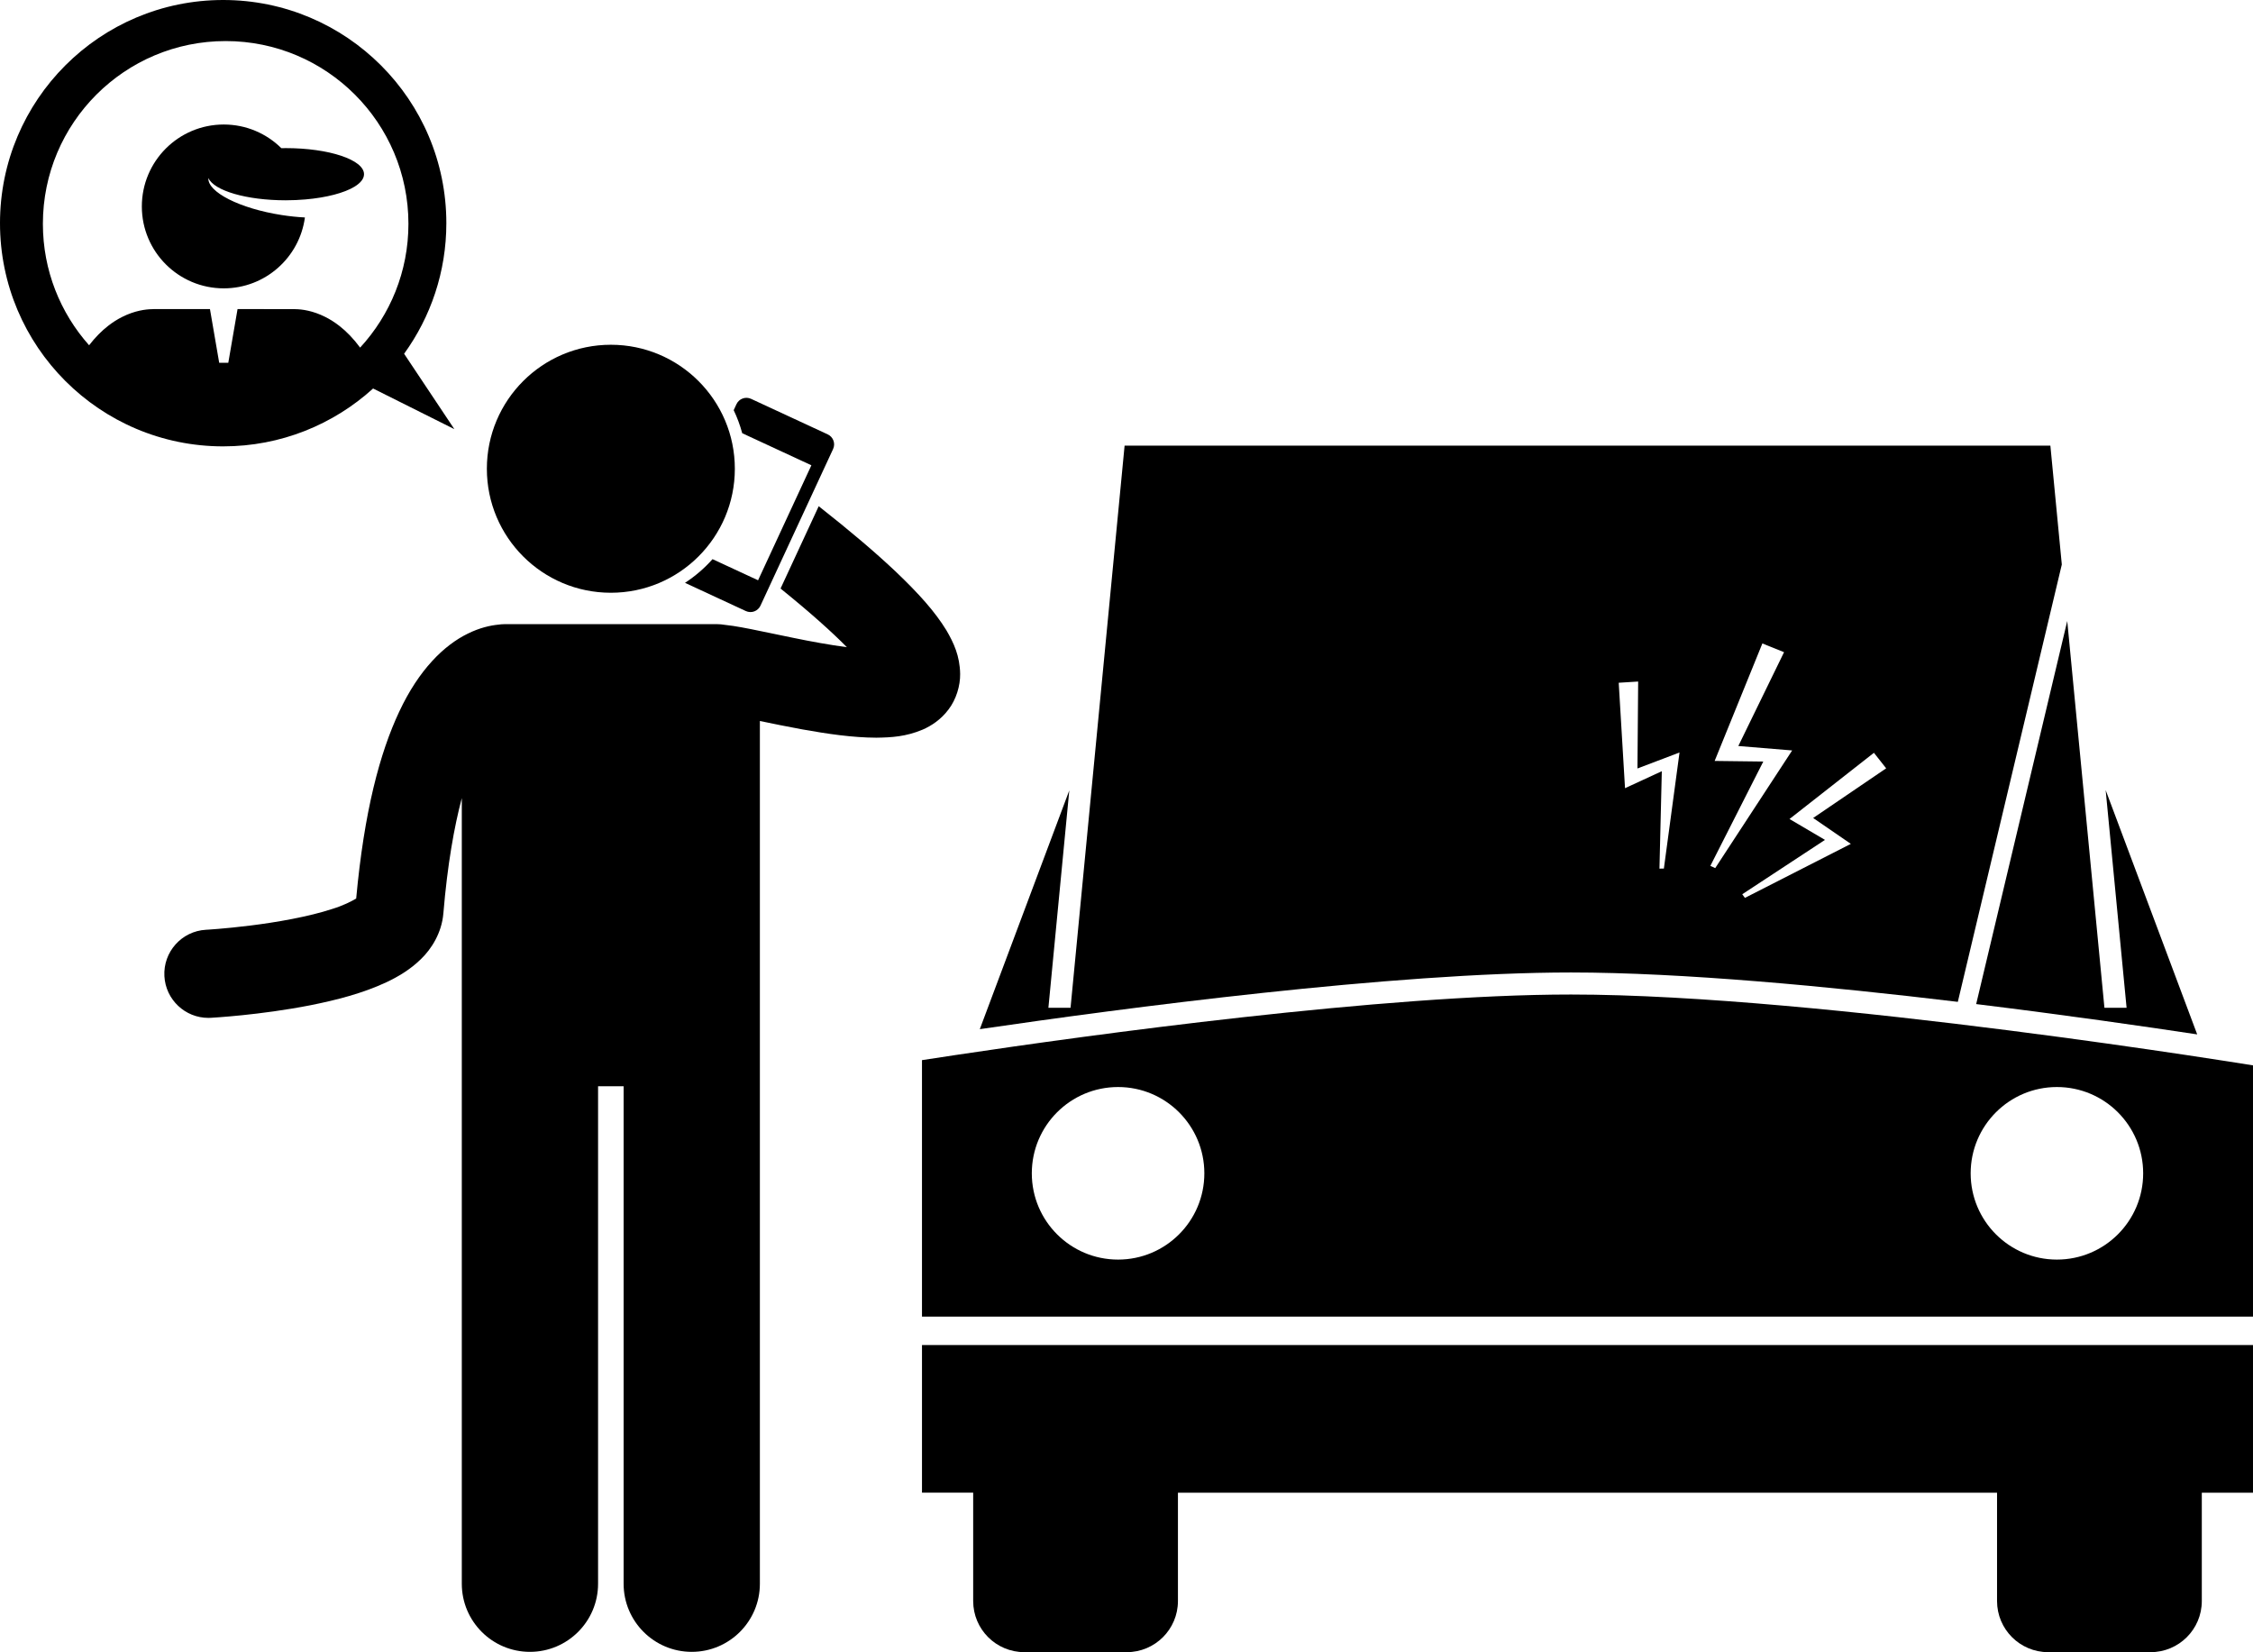 <?xml version="1.0" encoding="utf-8"?>
<!-- Generator: Adobe Illustrator 23.0.2, SVG Export Plug-In . SVG Version: 6.00 Build 0)  -->
<svg version="1.1" id="Layer_1" xmlns="http://www.w3.org/2000/svg" xmlns:xlink="http://www.w3.org/1999/xlink" x="0px" y="0px"
	 viewBox="0 0 408.847 299.798" enable-background="new 0 0 408.847 299.798" xml:space="preserve">
<g>
	<path d="M167.311,270.858h9.29v19.656c0,5.131,4.149,9.283,9.295,9.283H204.46c5.14,0,9.298-4.152,9.298-9.283
		v-19.656h148.641v19.656c0,5.131,4.152,9.283,9.288,9.283h18.574c5.14,0,9.297-4.152,9.297-9.283v-19.656h9.289
		v-26.797H167.311V270.858z"/>
	<path d="M364.449,186.961c-25.493-3.254-56.705-6.502-79.365-6.498c-34.02-0.006-87.213,7.309-111.615,10.97
		c-2.334,0.35-4.393,0.664-6.158,0.936v46.536h241.536v-45.586c-1.764-0.284-6.065-0.971-12.185-1.887
		C388.524,190.213,377.197,188.586,364.449,186.961z M202.897,228.561c-8.653,0-15.657-7.008-15.657-15.654
		c0-8.648,7.004-15.658,15.657-15.658c8.64,0,15.653,7.01,15.653,15.658
		C218.55,221.554,211.536,228.561,202.897,228.561z M373.261,228.561c-8.64,0-15.649-7.008-15.649-15.654
		c0-8.648,7.01-15.658,15.649-15.658c8.653,0,15.655,7.01,15.655,15.658
		C388.916,221.554,381.914,228.561,373.261,228.561z"/>
	<path d="M285.084,176.462c20.162,0.004,46.723,2.514,70.197,5.331l18.871-79.359l-2.074-21.565h-168l-9.808,102
		h-4.019l3.793-39.45l-16.241,43.329C203.95,182.916,252.742,176.468,285.084,176.462z M323.747,118.343
		l-8.297,17.025l9.769,0.805l-13.962,21.35l-0.883-0.402l9.607-18.934l-8.827-0.109l8.66-21.318L323.747,118.343z
		 M335.868,153.126l-19.225,9.803l-0.478-0.664l15.009-9.861l-6.436-3.791l15.319-12.012l2.221,2.816l-13.248,9.012
		L335.868,153.126z M294.889,143.022l-1.144-19.132l3.528-0.22l-0.128,15.773l7.633-2.898l-2.838,21.06
		l-0.803,0.012l0.428-17.678L294.889,143.022z"/>
	<path d="M381.886,182.868l-6.748-70.18l-16.526,69.509c16.166,1.984,30.611,4.066,40.108,5.501l-16.611-44.33
		l3.797,39.5H381.886z"/>
	<path d="M172.116,128.753c1.407-1.828,2.153-4.333,2.119-6.467c-0.052-3.266-1.173-5.653-2.492-7.909
		c-2.048-3.354-4.979-6.638-9.236-10.688c-3.607-3.409-8.187-7.309-13.935-11.833l-6.926,14.938
		c5.351,4.325,9.312,7.872,12.037,10.644c-3.035-0.398-6.523-1.033-9.77-1.704
		c-2.754-0.559-5.38-1.128-7.663-1.58c-1.145-0.226-2.202-0.422-3.204-0.577
		c-0.541-0.078-1.048-0.149-1.587-0.203c-0.421-0.07-0.852-0.116-1.293-0.116H91.532
		c-0.368,0-0.729,0.035-1.083,0.085c-1.457,0.14-3.42,0.569-5.577,1.642c-4.268,2.087-8.849,6.506-12.425,14.151
		c-3.517,7.472-6.354,18.092-7.811,33.902c-0.773,0.478-2.359,1.293-4.345,1.897
		c-4.259,1.407-10.163,2.432-14.831,3.007c-2.344,0.294-4.396,0.489-5.844,0.609
		c-0.725,0.059-1.299,0.101-1.684,0.128c-0.384,0.026-0.547,0.034-0.549,0.034
		c-4.411,0.24-7.791,4.015-7.551,8.426c0.234,4.262,3.764,7.563,7.981,7.563c0.147,0,0.296-0.004,0.445-0.013
		c0.208-0.018,8.885-0.475,18.131-2.292c4.65-0.933,9.415-2.141,13.747-4.167c2.168-1.036,4.276-2.271,6.235-4.178
		c1.924-1.855,3.794-4.767,4.088-8.34c0.742-8.871,1.965-15.695,3.343-20.888v142.553
		c0,6.83,5.537,12.363,12.363,12.363c6.828,0,12.365-5.533,12.365-12.363v-90.272h4.635v90.272
		c0,6.83,5.537,12.363,12.363,12.363c6.828,0,12.365-5.533,12.365-12.363V130.828
		c2.374,0.495,5.024,1.04,7.737,1.532c4.475,0.799,9.057,1.485,13.404,1.5c2.709-0.042,5.333-0.17,8.426-1.476
		C168.987,131.71,170.725,130.606,172.116,128.753z"/>
	<path d="M151.18,81.478c0.464-1.002,0.029-2.191-0.973-2.656l-13.911-6.449c-1.002-0.465-2.19-0.028-2.655,0.974
		l-0.5,1.079c0.639,1.333,1.156,2.732,1.55,4.184l12.55,5.819l-9.674,20.866l-8.268-3.833
		c-1.464,1.645-3.143,3.091-4.994,4.298l11.04,5.118c1.003,0.465,2.191,0.028,2.655-0.974L151.18,81.478z"/>
	<circle cx="110.85" cy="85.059" r="22.5"/>
	<path d="M67.706,70.496l14.744,7.372L73.333,64.192c4.817-6.663,7.664-14.844,7.664-23.694
		C80.997,18.132,62.865,0,40.498,0C18.132,0,0,18.132,0,40.498c0,22.367,18.132,40.499,40.498,40.499
		C50.972,80.997,60.517,77.02,67.706,70.496z M7.783,40.618c0-18.317,14.851-33.167,33.167-33.167
		s33.167,14.85,33.167,33.167c0,8.664-3.326,16.549-8.766,22.457c-1.202-1.63-2.485-2.949-3.778-3.949
		c-0.855-0.662-1.711-1.201-2.541-1.615c-2.245-1.133-4.22-1.395-5.412-1.41
		c-0.085-0.004-0.167-0.013-0.253-0.013H43.107l-1.679,9.742h-1.651l-1.677-9.742H27.841
		c-0.078,0-0.153,0.009-0.23,0.012c-1.191,0.014-3.178,0.271-5.441,1.409c-0.838,0.416-1.689,0.951-2.539,1.611
		c-1.179,0.914-2.348,2.091-3.465,3.529C10.955,56.791,7.783,49.076,7.783,40.618z"/>
	<path d="M40.605,52.323c7.531,0,13.748-5.6,14.727-12.863c-1.34-0.068-2.754-0.213-4.209-0.439
		c-7.611-1.184-13.479-4.166-13.31-6.719c1.007,2.285,6.899,4.043,14.038,4.043c1.232,0,2.421-0.058,3.562-0.156
		c3.845-0.332,7.064-1.182,8.921-2.316c1.098-0.674,1.724-1.443,1.724-2.264c0-2.614-6.361-4.734-14.206-4.734
		c-0.269,0-0.53,0.008-0.795,0.014c-2.686-2.656-6.377-4.297-10.451-4.297c-8.211,0-14.867,6.656-14.867,14.866
		C25.737,45.668,32.394,52.323,40.605,52.323z"/>
</g>
</svg>
